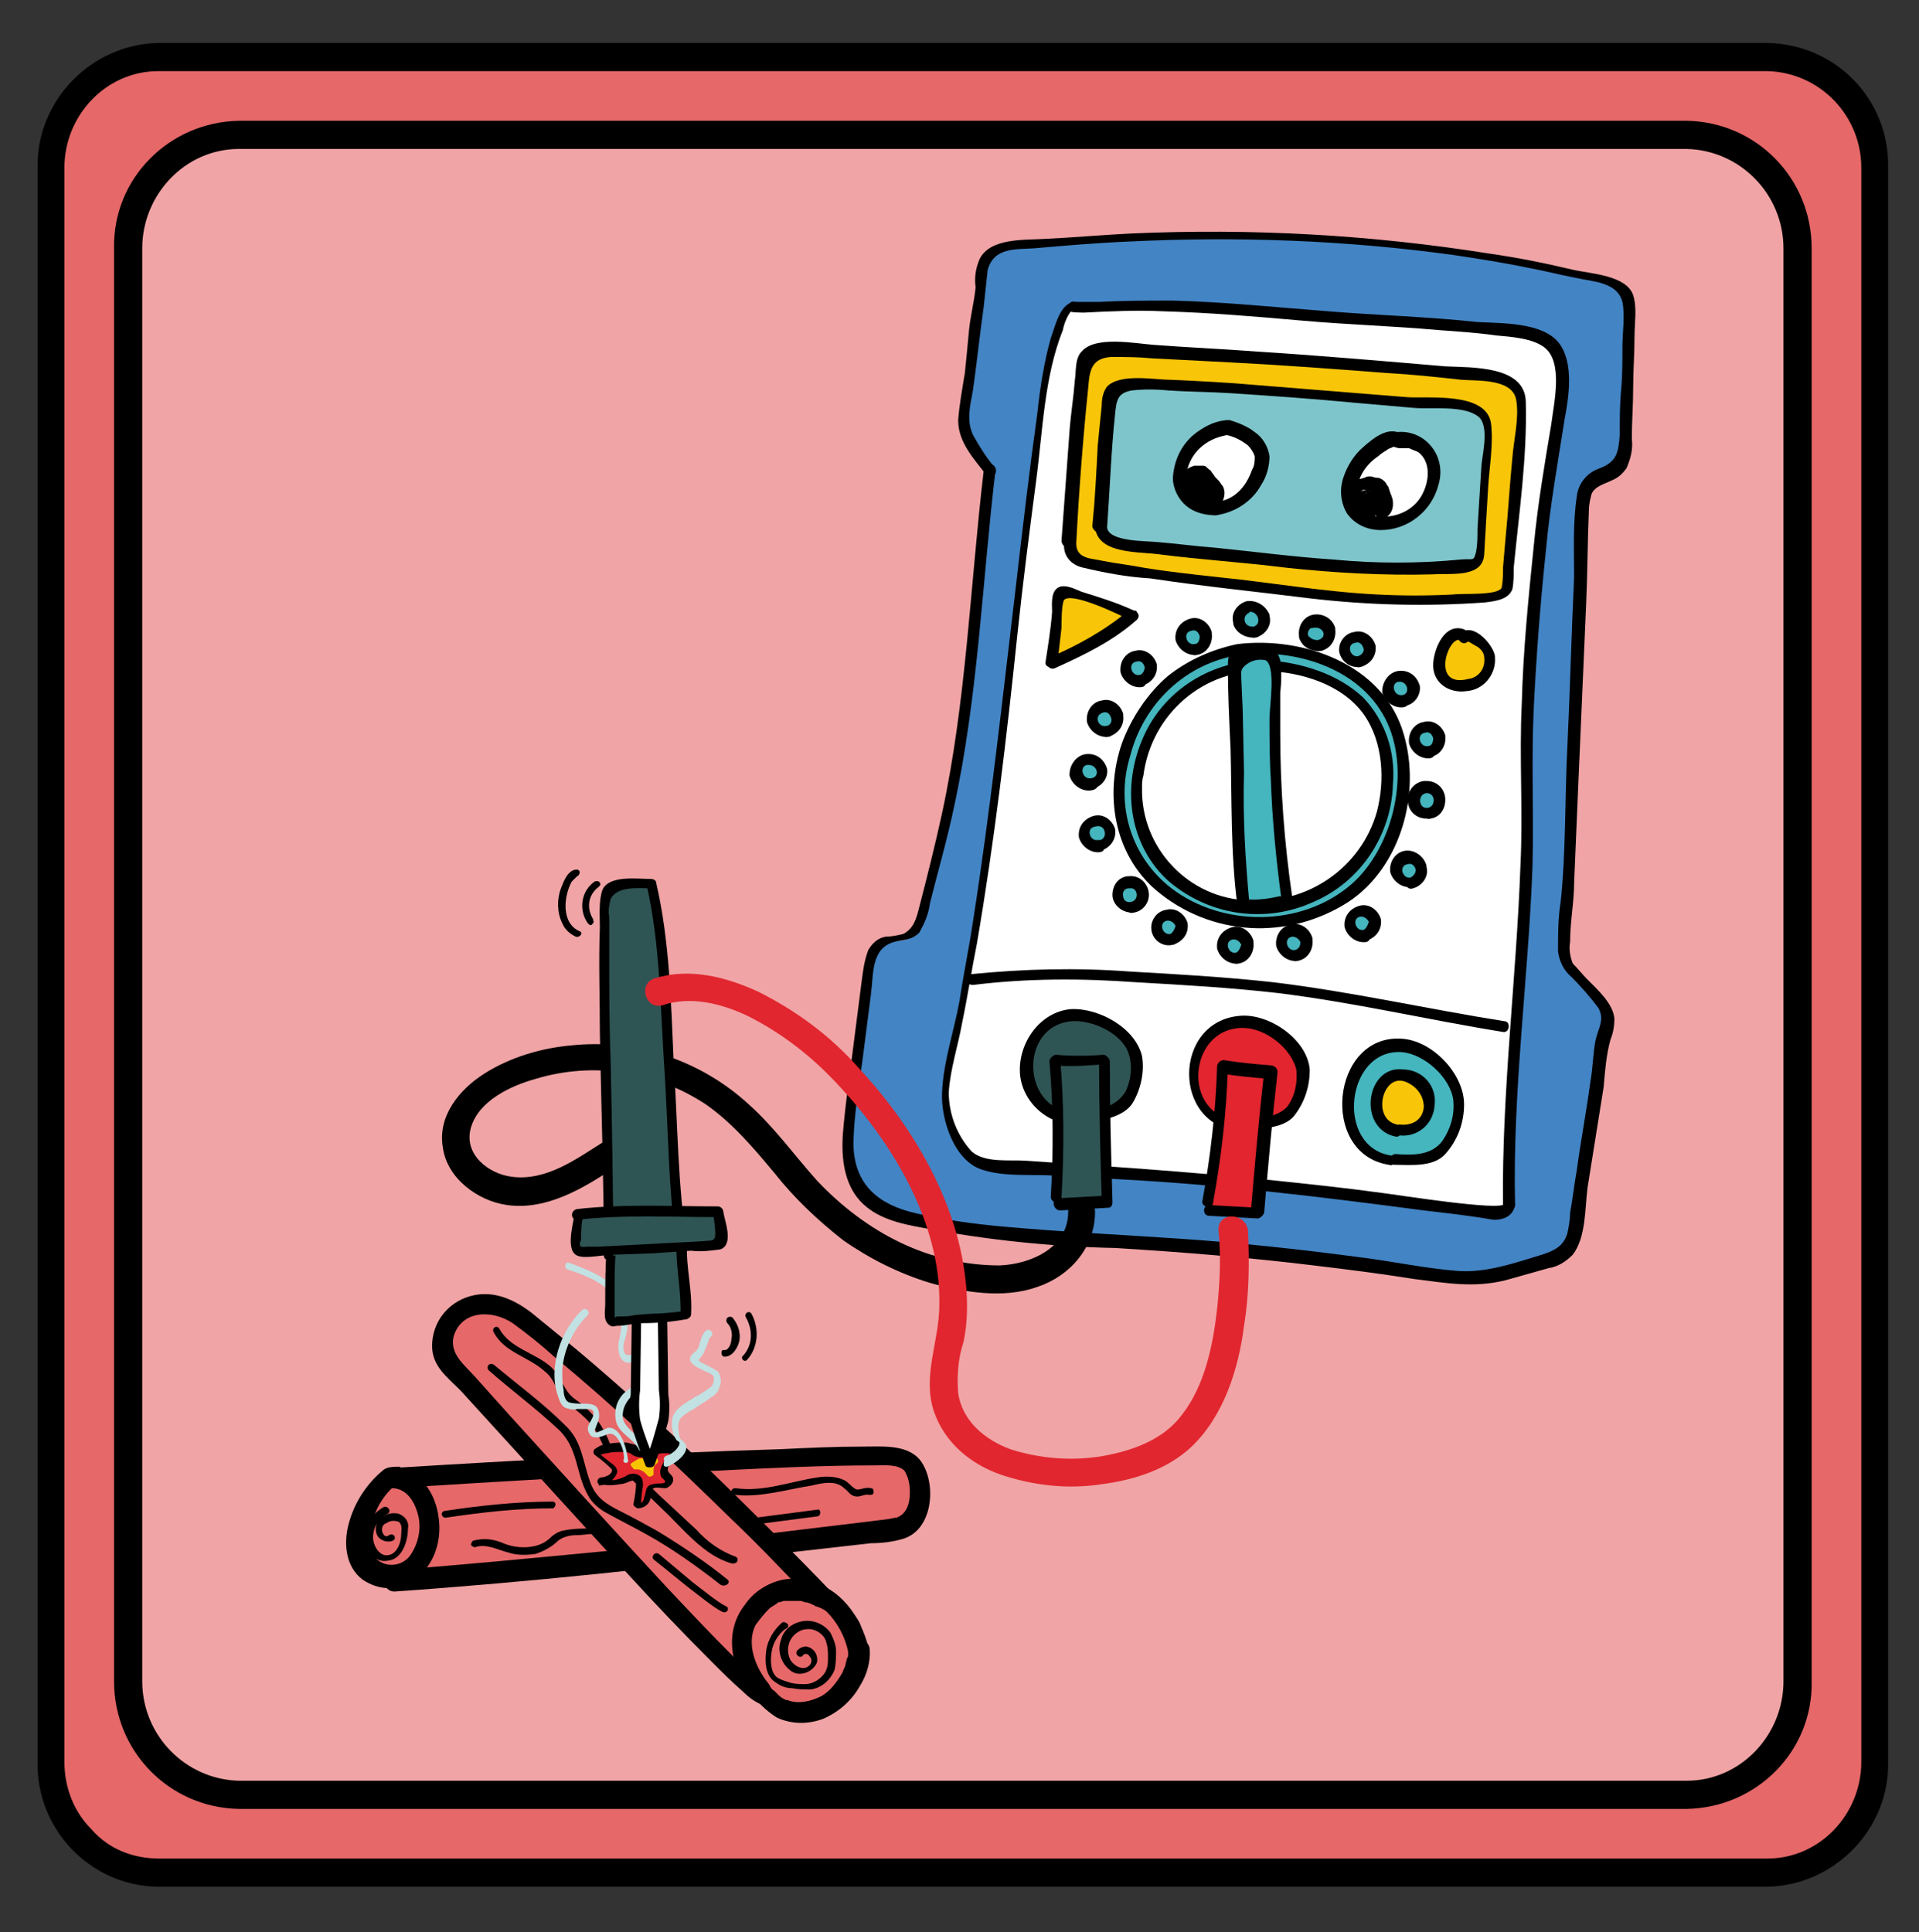 <?xml version="1.0" encoding="utf-8"?>
<!-- Generator: Adobe Illustrator 24.2.0, SVG Export Plug-In . SVG Version: 6.00 Build 0)  -->
<svg version="1.1" id="Layer_1" xmlns="http://www.w3.org/2000/svg" xmlns:xlink="http://www.w3.org/1999/xlink" x="0px" y="0px"
	 viewBox="0 0 143 144" style="enable-background:new 0 0 143 144;" xml:space="preserve">
<rect x="0" y="0" width="143" height="144" fill="#333333" stroke="none"/>
<style type="text/css">
	.st0{fill:#F0A4A5;}
	.st1{fill:#4384C4;}
	.st2{fill:#FFFFFF;}
	.st3{fill:#45B5BE;}
	.st4{fill:#2F5454;}
	.st5{fill:#E2252E;}
	.st6{fill:#F8C508;}
	.st7{fill:#7EC5CB;}
	.st8{fill:#E66869;}
	.st9{fill:#E1262F;}
	.st10{fill:#F7C402;}
	.st11{fill:#C2E1E3;}
</style>
<g id="Capa_14">
	<path class="st0" d="M18.9,6h107.1c6.9,0,12.4,5.6,12.4,12.4v107.1c0,6.9-5.6,12.4-12.4,12.4H18.9c-6.9,0-12.4-5.6-12.4-12.4V18.4
		C6.5,11.6,12.1,6,18.9,6z"/>
</g>
<g id="Capa_16">
	<path class="st1" d="M73.8,35.1c-1,8.1-1.2,12.9-2.1,19.4c-0.7,4.8-1.7,9.5-3.1,14.1c-0.1,0.5-0.3,0.9-0.6,1.2
		c-0.7,0.5-1.8,0.2-2.5,0.7c-0.5,0.4-0.7,1.1-0.7,1.7l-1.4,11c-0.3,2-0.4,4.3,0.9,5.8c1,1.2,2.7,1.7,4.3,2c6.6,1.4,13.5,1.4,20.3,2
		c6.6,0.5,13.1,1.4,19.7,2.3c2.2,0.3,4.3-0.7,6.5-1.2c0.6-0.1,1.1-0.3,1.5-0.7c0.6-0.7,0.9-1.5,0.9-2.4c0.5-4.3,1.5-8.6,1.8-12.9
		c0.1-1.5,1-1.8,0.2-3.1c-0.9-1.1-1.8-2.2-2.8-3.3c-0.5-0.9,0.1-4.6,0.1-5.6c0.3-9.7,0.7-17.2,1-26.9c0.1-1.7-0.2-3.4,1.4-3.9
		c0.7-0.2,0.6-0.1,1.2-0.5c0.5-0.5,0.7-1.1,0.6-1.8c0.1-3.5,0.2-6.9,0.2-10.4c0-0.4,0-0.8-0.3-1.2c-0.3-0.3-0.6-0.4-1-0.5
		c-15.2-3.8-28.9-4.3-44.6-2.7c-0.7,0-1.4,0.2-1.9,0.7c-0.3,0.4-0.4,1-0.4,1.5c-0.1,1.9-0.6,3.4-0.7,5.3c-0.1,1.7-0.5,3.5-0.7,5.2
		C71.6,32.7,73,33.9,73.8,35.1z"/>
	<path d="M73.3,35.1c-1,8.5-1.3,17.2-3.1,25.5c-0.5,2.3-1.1,4.7-1.7,7c-0.2,0.8-0.4,1.6-1.2,2c-0.4,0.1-0.9,0.2-1.3,0.2
		c-0.6,0.1-1,0.5-1.3,1c-0.3,0.8-0.4,1.6-0.5,2.4l-0.5,3.9c-0.3,2.5-0.7,5-0.9,7.5c-0.1,1.7,0.1,3.6,1.3,4.9c1.2,1.3,3,1.7,4.7,2
		c4.7,0.9,9.5,1.4,14.3,1.5c4.9,0.3,9.9,0.7,14.8,1.3c2.5,0.3,4.9,0.6,7.4,1c2.4,0.3,4.5,0.7,6.9,0.1c1.1-0.3,2.1-0.6,3.2-0.9
		c0.7-0.1,1.3-0.5,1.8-1c1-1.3,0.9-3.5,1.1-5c0.4-2.5,0.8-5,1.2-7.5c0.1-1.2,0.2-2.4,0.5-3.5c0.2-0.5,0.3-1,0.3-1.6
		c-0.1-1.1-1.2-2.1-2-2.9c-0.4-0.4-0.7-0.8-1.1-1.2c-0.2-0.5-0.3-1.1-0.2-1.6c0-1.5,0.3-3,0.3-4.4c0.1-2.4,0.2-4.8,0.3-7.1
		c0.2-4.6,0.4-9.2,0.6-13.8c0.1-2.3,0.1-4.6,0.2-6.9c0-0.4,0.1-0.8,0.2-1.2c0.3-0.6,0.9-0.7,1.5-1c0.5-0.2,0.8-0.5,1.1-0.9
		c0.3-0.7,0.5-1.4,0.4-2.2c0-1.3,0.1-2.5,0.1-3.8s0.1-2.5,0.1-3.8c0-1,0.2-2.2-0.1-3.1c-0.5-1.5-3.2-1.6-4.5-1.9
		c-2.1-0.5-4.1-0.9-6.2-1.2c-8.8-1.4-17.7-1.9-26.7-1.5c-2.1,0.1-4.3,0.3-6.4,0.4c-1.5,0.1-4.1-0.1-4.9,1.5
		c-0.3,0.7-0.4,1.4-0.3,2.1c-0.1,1.1-0.4,2.2-0.5,3.3c-0.1,1.1-0.2,2.1-0.3,3.1c-0.2,1.2-0.4,2.3-0.5,3.5c0,1.7,1.2,2.9,2.1,4.1
		c0.3,0.4,1-0.1,0.6-0.6c-0.6-0.7-1.1-1.5-1.6-2.4c-0.5-1.1-0.2-2.2,0-3.3c0.3-2.1,0.5-4.1,0.8-6.2c0.1-0.9,0.2-1.9,0.3-2.8
		c0.5-1.7,2.1-1.5,3.5-1.6c2.3-0.2,4.6-0.4,7-0.5c8.1-0.4,16.2-0.1,24.2,1c2,0.3,3.9,0.6,5.8,1c1.1,0.2,2.2,0.5,3.3,0.7
		c1.3,0.3,3.1,0.3,3.5,1.8c0.2,1,0,2.3,0,3.3c0,1,0,2.2-0.1,3.3s-0.1,2.2-0.1,3.3c-0.1,1.3-0.2,2-1.5,2.5c-0.9,0.3-1.6,1.1-1.7,2.1
		c-0.3,1.9-0.2,4.1-0.2,6c-0.2,4.2-0.3,8.4-0.5,12.6c-0.2,3.9-0.1,7.8-0.5,11.6c-0.2,1.2-0.2,2.5-0.2,3.7c0.1,0.7,0.4,1.4,1,1.9
		c0.7,0.7,1.4,1.5,2,2.3c0.5,0.9,0,1.5-0.2,2.4c-0.2,1-0.2,2.1-0.4,3.2c-0.3,2.2-0.7,4.3-1,6.5c-0.2,1.1-0.3,2.1-0.5,3.2
		c0,0.5-0.1,1-0.2,1.5c-0.3,1-1,1.3-1.9,1.6c-2,0.6-4.2,1.4-6.4,1.2c-2.4-0.2-4.7-0.7-7.1-1c-4.5-0.6-9.1-1.1-13.6-1.4
		c-4.4-0.3-8.7-0.5-13.1-0.9c-2.2-0.2-4.4-0.5-6.5-1c-2.6-0.6-4.5-2-4.6-5c0-2.4,0.5-4.9,0.8-7.4l0.5-3.9c0.2-1.5,0-3.4,1.7-3.9
		c0.7-0.2,1.3-0.1,1.9-0.7c0.4-0.7,0.7-1.4,0.8-2.2c0.6-2.4,1.3-4.8,1.8-7.2c1.8-8.3,2.1-16.9,3.1-25.2c-0.1-0.2-0.3-0.4-0.5-0.3
		C73.5,34.8,73.4,34.9,73.3,35.1z"/>
	<path class="st2" d="M112.5,89.8c-0.3-10.8,1.6-20.9,1.3-31.7c-0.2-5.8,0.5-13.1,1.1-18.9c0.6-5.4,1.4-8,1.4-10.4
		c0-3.3-0.5-3.7-4.4-4.2c-2.1-0.3-5.4-0.6-7.5-0.6c-8.6-0.3-15.7-1.7-24.3-1c-0.5-0.7-1.7,1.9-2.2,5.1c-2.7,17.7-3.6,34.9-7.5,52.4
		c-0.2,0.7-0.2,1.5,0,2.2l0.1,0.5c0.3,1.3,1.5,3.5,2.8,3.6l9.7,0.6c9.9,0.6,15.7,1.5,27.4,2.9C110.4,90.3,112.5,90.9,112.5,89.8z"/>
	<path d="M112.9,89.8c-0.2-8.5,1-16.9,1.3-25.3c0.1-4-0.1-7.9,0.1-11.9s0.5-7.8,0.9-11.6c0.3-3.3,0.9-6.6,1.4-9.8
		c0.3-1.6,0.7-4.1-0.4-5.6c-1.2-1.6-4.3-1.5-6.1-1.6c-3.7-0.4-7.4-0.5-11.1-0.8c-3.9-0.3-7.8-0.7-11.6-0.8c-1.8,0-3.7,0-5.5,0.1
		c-0.5,0-1.1,0-1.6,0c-0.3,0-0.4-0.1-0.6,0.1c-0.8,0.4-1.1,1.8-1.4,2.6c-0.5,1.8-0.8,3.7-1,5.6c-0.6,4.3-1.1,8.6-1.6,12.9
		c-1,8.4-1.9,16.7-3.2,25c-0.3,2-0.7,3.9-1,5.9c-0.4,2.2-1.2,4.5-1.3,6.8c-0.1,2,0.9,5.2,3.1,5.8c1.6,0.5,3.6,0.3,5.2,0.4l5.3,0.3
		c3.6,0.2,7.2,0.5,10.8,0.9c3.8,0.4,7.7,0.9,11.5,1.4c1.7,0.2,3.5,0.4,5.2,0.7C111.8,90.9,112.7,90.8,112.9,89.8
		c0.1-0.6-0.8-0.6-0.8-0.1c-0.1,0.6-8.2-0.7-9.1-0.8c-2.9-0.4-5.8-0.7-8.7-1c-5.9-0.6-11.9-1-17.8-1.4c-1.2-0.1-3.1,0.2-4.1-0.7
		c-1.1-1.2-1.7-2.8-1.7-4.4c0.1-1.7,0.7-3.5,1-5.2c0.4-1.9,0.7-3.9,1.1-5.9c1.3-7.6,2.2-15.2,3-22.9c0.4-3.8,0.9-7.7,1.4-11.5
		c0.5-3.7,0.6-7.8,2-11.3c0.1-0.5,0.3-1,0.6-1.4c-0.2,0.1,1.4,0.1,0.9,0.1c2-0.1,4-0.2,6-0.1c3.5,0.1,7,0.4,10.4,0.7
		s6.8,0.4,10.1,0.7c1.4,0.1,2.9,0.2,4.3,0.4c1.1,0.1,2.7,0.2,3.6,0.9c1.4,1.1,0.7,4.1,0.5,5.7c-0.5,3-1,5.9-1.3,9
		c-0.4,3.9-0.8,7.9-0.9,11.8c-0.2,4,0.1,8.1-0.1,12.1c-0.3,8.4-1.4,16.9-1.3,25.3C112,90.3,112.9,90.4,112.9,89.8z"/>
	<path class="st3" d="M92.3,48.4L92.3,48.4h-0.2c-8.6,1.4-12.2,13.5-4.6,18.5c3.8,2.5,8.6,2.5,12.4,0.1c3.8-2.4,5.2-7.3,4.4-11.6
		C103.4,50.2,97.3,47.7,92.3,48.4z M94.4,49.5c2,0,3.9,0.6,5.6,1.7c2.5,1.5,3.4,4.1,3.3,6.9c-0.1,5.4-3.9,9.2-9.4,9.5
		c-4.5,0.3-8.9-2.9-9.3-7.5c-0.5-5,2.9-9.5,7.8-10.4c0.1,0,0.3,0,0.4,0C93.3,49.5,93.9,49.5,94.4,49.5z"/>
	<path d="M92.2,48c-1.9,0.4-3.7,1.2-5.2,2.4c-1.5,1.3-2.7,3.1-3.4,5c-1.3,3.8-0.6,8.2,2.5,10.9c4.1,3.5,9.9,3.8,14.4,0.9
		c3.9-2.6,5.4-8.1,4.1-12.5C103.1,49.5,97.1,47.4,92.2,48c-0.6,0.1-0.4,0.9,0.1,0.8c4.1-0.5,8.9,0.9,10.9,4.7s0.7,9.6-2.5,12.4
		c-3.7,3.2-9.6,3.2-13.4,0.3c-3-2.3-4.2-6.2-3.1-9.8c1-4,4.2-7,8.2-7.6C92.9,48.7,92.7,47.9,92.2,48z"/>
	<path d="M94.4,50c2.6,0.1,5.6,1,7.2,3.2c1.5,2.1,1.6,5,1,7.3c-1.2,4.2-5.2,6.9-9.5,6.6c-4.5-0.1-8.1-3.9-8-8.4c0-0.3,0-0.6,0.1-0.9
		C85.8,53.2,89.7,49.8,94.4,50c0.5,0,0.6-0.8,0.1-0.8c-3.8-0.1-7.4,1.9-9.1,5.3c-1.8,3.6-1.5,8.1,1.5,11c3,2.7,7.3,3.4,11,1.7
		c3.5-1.5,5.8-5,5.9-8.8c0.2-2.4-0.6-4.7-2.2-6.4c-1.9-1.8-4.6-2.6-7.1-2.8C93.9,49.1,93.8,49.9,94.4,50z"/>
	<path class="st3" d="M93.5,47.1c-0.3,0.1-0.6,0-0.8-0.2l-0.1-0.1c-0.2-0.1-0.3-0.4-0.3-0.6c0-0.3,0.1-0.5,0.2-0.7
		c0.1-0.1,0.3-0.2,0.5-0.3c0.3,0,0.6,0,0.8,0.2l0.1,0.1c0.2,0.1,0.3,0.4,0.3,0.6c0,0.3-0.1,0.5-0.2,0.7C93.8,47,93.7,47.1,93.5,47.1
		L93.5,47.1z"/>
	<path d="M93.4,46.7c-0.3,0-0.5-0.1-0.6-0.3c-0.1-0.2-0.1-0.5,0.2-0.7c0,0,0.1,0,0.1-0.1C93.7,45.5,94.1,46.5,93.4,46.7
		c-0.5,0.1-0.4,1,0.2,0.8c0.7-0.2,1.2-0.9,1-1.6c0,0,0-0.1,0-0.1c-0.3-0.7-1-1.1-1.7-1c-0.7,0.2-1.2,0.9-1,1.6c0,0,0,0,0,0.1
		c0.2,0.7,1,1.1,1.7,1C94.1,47.5,93.9,46.6,93.4,46.7z"/>
	<path class="st3" d="M98.3,48.1c-0.1,0-0.3,0-0.4,0h-0.1C97.3,48,97,47.5,97.1,47c0.1-0.5,0.6-0.8,1.1-0.7l0,0h0.1
		c0.5,0.1,0.8,0.6,0.7,1.1C99,47.8,98.7,48,98.3,48.1z"/>
	<path d="M98.2,47.7c-0.3,0-0.5-0.1-0.7-0.3c-0.1-0.2,0-0.5,0.2-0.6c0,0,0,0,0,0c0,0,0.1,0,0.1,0C98.6,46.6,99,47.5,98.2,47.7
		c-0.5,0.1-0.4,1,0.2,0.8c0.7-0.1,1.2-0.8,1.1-1.6c0,0,0,0,0,0c0,0,0-0.1,0-0.1c-0.2-0.7-0.9-1.1-1.6-1c-0.7,0.1-1.2,0.8-1.1,1.6
		c0,0,0,0,0,0v0.1c0.2,0.7,0.9,1.1,1.7,1C98.9,48.4,98.8,47.6,98.2,47.7z"/>
	<path class="st3" d="M104.6,52.3c-0.1,0-0.3,0-0.4,0h-0.1c-0.5-0.1-0.8-0.6-0.7-1.1c0.1-0.5,0.6-0.8,1.1-0.7h0.1
		c0.5,0.1,0.8,0.6,0.7,1.1C105.2,51.9,104.9,52.2,104.6,52.3L104.6,52.3z"/>
	<path d="M104.5,51.8c-0.7,0.1-0.9-1-0.2-1C104.9,50.8,105.1,51.7,104.5,51.8c-0.2,0-0.4,0.3-0.3,0.5c0,0,0,0,0,0
		c0,0.2,0.2,0.4,0.5,0.3c0,0,0,0,0,0c0.7-0.1,1.2-0.8,1.1-1.5l0,0c-0.2-0.7-0.8-1.2-1.6-1.1c-0.7,0.1-1.2,0.8-1.2,1.5
		c0,0,0,0.1,0,0.1c0.2,0.7,0.9,1.2,1.6,1.1C105.2,52.6,105,51.8,104.5,51.8z"/>
	<path class="st3" d="M106.5,60.6c-0.1,0-0.3,0-0.4,0c-0.2,0-0.4-0.2-0.6-0.4c-0.1-0.2-0.2-0.5-0.1-0.7v-0.1
		c0.1-0.4,0.4-0.6,0.7-0.7c0.1,0,0.3,0,0.4,0c0.2,0,0.4,0.2,0.6,0.4c0.1,0.2,0.2,0.5,0.1,0.7l0,0.1
		C107.1,60.3,106.8,60.5,106.5,60.6L106.5,60.6z"/>
	<path d="M106.4,60.2c-0.7,0.1-0.8-1-0.1-1.1C107,59.1,107,60.1,106.4,60.2c-0.2,0-0.4,0.3-0.3,0.5c0,0.2,0.3,0.4,0.5,0.3l0,0
		c0.7-0.1,1.1-0.7,1.1-1.4c0-0.8-0.6-1.4-1.4-1.4h-0.2c-0.7,0.1-1.2,0.7-1.2,1.4c0,0.8,0.6,1.4,1.4,1.4c0.1,0,0.2,0,0.2,0
		C107.1,61,107,60.1,106.4,60.2z"/>
	<path class="st3" d="M87.3,70c-0.1,0-0.3,0-0.4,0h-0.1c-0.5-0.1-0.8-0.6-0.7-1.1s0.6-0.8,1.1-0.7h0.1c0.5,0.1,0.8,0.6,0.7,1.1
		C87.9,69.7,87.6,70,87.3,70z"/>
	<path d="M87.2,69.6c-0.6,0.1-0.9-0.9-0.2-1c0.3,0,0.5,0.2,0.6,0.4C87.5,69.3,87.4,69.5,87.2,69.6c-0.5,0.1-0.4,1,0.2,0.8
		c0.7-0.2,1.2-0.8,1.1-1.6c0,0,0,0,0,0c-0.2-0.7-0.9-1.2-1.6-1c-0.7,0.1-1.2,0.8-1.1,1.5c0,0,0,0,0,0l0,0c0.1,0.8,0.9,1.3,1.6,1.1
		C87.9,70.4,87.7,69.5,87.2,69.6z"/>
	<path class="st3" d="M84.3,67.7c-0.1,0-0.3,0-0.4,0c-0.2-0.1-0.4-0.2-0.6-0.4c-0.1-0.2-0.2-0.5-0.1-0.7v-0.1
		c0.1-0.4,0.4-0.6,0.7-0.7c0.1,0,0.3,0,0.4,0c0.2,0,0.4,0.2,0.6,0.4c0.1,0.2,0.2,0.5,0.1,0.7v0.1C85,67.3,84.7,67.6,84.3,67.7
		L84.3,67.7z"/>
	<path d="M84.3,67.2c-0.3,0.1-0.6-0.1-0.6-0.4c-0.1-0.3,0.1-0.6,0.4-0.6c0,0,0.1,0,0.1,0C84.8,66.1,84.9,67.1,84.3,67.2
		c-0.6,0.2-0.4,1,0.2,0.8c0.7-0.1,1.2-0.8,1.1-1.5c-0.1-0.7-0.7-1.3-1.5-1.2h-0.1c-0.7,0.1-1.1,0.7-1.1,1.4c0,0.7,0.7,1.3,1.4,1.3
		c0.1,0,0.1,0,0.2,0C85,68,84.8,67.2,84.3,67.2z"/>
	<path class="st3" d="M82.5,54.6c-0.1,0-0.3,0-0.4,0h-0.1c-0.5-0.1-0.8-0.6-0.7-1.1c0.1-0.5,0.6-0.8,1.1-0.7l0,0h0.1
		c0.5,0.1,0.8,0.6,0.7,1.1C83.2,54.3,82.9,54.5,82.5,54.6L82.5,54.6z"/>
	<path d="M82.4,54.1c-0.6,0.1-0.9-0.8-0.2-1c0.3-0.1,0.5,0.1,0.6,0.4C82.9,53.8,82.7,54.1,82.4,54.1c-0.5,0.1-0.4,1,0.2,0.8
		c0.7-0.2,1.2-0.8,1.1-1.6c0,0,0,0,0-0.1c-0.2-0.7-0.9-1.2-1.6-1c-0.7,0.1-1.2,0.8-1.1,1.6l0,0c0.2,0.7,0.9,1.2,1.6,1.1
		C83.1,54.9,83,54.1,82.4,54.1z"/>
	<path class="st3" d="M84.9,50.8c-0.1,0-0.3,0-0.4,0h-0.1c-0.5-0.1-0.8-0.6-0.7-1.1c0.1-0.5,0.6-0.8,1.1-0.7H85
		c0.5,0.1,0.8,0.6,0.7,1.1C85.6,50.4,85.3,50.7,84.9,50.8L84.9,50.8z"/>
	<path d="M84.9,50.3c-0.6,0.1-0.9-0.9-0.2-1c0.3-0.1,0.5,0.1,0.6,0.4C85.3,50,85.1,50.3,84.9,50.3c-0.5,0.1-0.4,1,0.2,0.8
		c0.7-0.2,1.2-0.8,1.1-1.6c0,0,0,0,0,0c-0.2-0.7-0.9-1.2-1.6-1c-0.7,0.1-1.2,0.8-1.1,1.6l0,0c0.2,0.7,0.9,1.2,1.6,1.1c0,0,0,0,0,0
		C85.6,51.1,85.4,50.3,84.9,50.3z"/>
	<path class="st3" d="M92.2,71.4c-0.1,0-0.3,0-0.4,0h-0.1c-0.5-0.1-0.8-0.6-0.7-1.1c0.1-0.5,0.6-0.8,1.1-0.7h0.1
		c0.5,0.1,0.8,0.6,0.7,1.1C92.8,71.1,92.5,71.4,92.2,71.4L92.2,71.4z"/>
	<path d="M92.1,71c-0.6,0.1-0.9-0.9-0.2-1c0.3,0,0.5,0.2,0.6,0.4C92.4,70.7,92.3,70.9,92.1,71c-0.5,0.1-0.4,1,0.2,0.8
		c0.7-0.1,1.2-0.8,1.1-1.6c0,0,0,0,0,0c0,0,0,0,0-0.1c-0.2-0.7-0.9-1.2-1.6-1c-0.7,0.2-1.2,0.8-1.1,1.6l0,0c0.2,0.7,0.9,1.2,1.6,1.1
		C92.8,71.8,92.6,71,92.1,71z"/>
	<path class="st3" d="M96.6,71.2c-0.1,0-0.3,0-0.4,0h-0.1c-0.5-0.1-0.8-0.6-0.7-1.1c0.1-0.5,0.6-0.8,1.1-0.7h0.1
		c0.5,0.1,0.8,0.6,0.7,1.1C97.2,70.9,97,71.2,96.6,71.2z"/>
	<path d="M96.5,70.8c-0.6,0.1-0.9-0.9-0.2-1c0.3,0,0.5,0.2,0.6,0.4C96.9,70.5,96.8,70.7,96.5,70.8c-0.5,0.1-0.4,1,0.2,0.8
		c0.7-0.1,1.2-0.8,1.1-1.6c0,0,0,0,0,0c0,0,0,0,0-0.1c-0.2-0.7-0.9-1.2-1.6-1c-0.7,0.1-1.2,0.8-1.1,1.6l0,0c0.2,0.7,0.9,1.2,1.6,1.1
		C97.2,71.6,97.1,70.8,96.5,70.8z"/>
	<path class="st3" d="M101.6,69.7c-0.1,0-0.3,0-0.4,0h-0.1c-0.5-0.1-0.8-0.6-0.7-1.1c0.1-0.5,0.6-0.8,1.1-0.7h0.1
		c0.5,0.1,0.8,0.6,0.7,1.1C102.3,69.4,102,69.7,101.6,69.7z"/>
	<path d="M101.6,69.3c-0.6,0.1-0.9-0.9-0.2-1c0.3,0,0.5,0.2,0.6,0.4C101.9,69,101.8,69.2,101.6,69.3c-0.5,0.1-0.4,1,0.2,0.8
		c0.7-0.2,1.2-0.8,1.1-1.6c0,0,0,0,0,0c-0.2-0.7-0.9-1.2-1.6-1c-0.7,0.2-1.2,0.8-1.1,1.6l0,0c0.2,0.7,0.9,1.2,1.6,1.1
		C102.3,70.1,102.1,69.3,101.6,69.3z"/>
	<path class="st3" d="M105.1,65.8c-0.1,0-0.3,0-0.4,0h-0.1c-0.5-0.1-0.8-0.6-0.7-1.1c0.1-0.5,0.6-0.8,1.1-0.7c0,0,0,0,0,0h0.1
		c0.5,0.1,0.8,0.6,0.7,1.1C105.8,65.5,105.5,65.8,105.1,65.8L105.1,65.8z"/>
	<path d="M105.1,65.4c-0.6,0.1-0.9-0.9-0.2-1c0.3-0.1,0.5,0.1,0.6,0.4C105.5,65.1,105.3,65.3,105.1,65.4L105.1,65.4
		c-0.5,0.1-0.4,1,0.2,0.8c0.7-0.2,1.2-0.9,1-1.6c0,0,0,0,0-0.1c-0.2-0.7-0.9-1.2-1.6-1.1c-0.7,0.1-1.2,0.8-1.1,1.6c0,0,0,0,0,0l0,0
		c0.2,0.7,0.9,1.2,1.6,1.1c0,0,0,0,0,0C105.8,66.2,105.6,65.3,105.1,65.4z"/>
	<path class="st3" d="M106.5,56.1c-0.1,0-0.3,0-0.4,0H106c-0.5-0.1-0.8-0.6-0.7-1.1c0.1-0.5,0.6-0.8,1.1-0.7c0,0,0,0,0.1,0h0.1
		c0.5,0.1,0.8,0.6,0.7,1.1C107.1,55.8,106.8,56,106.5,56.1L106.5,56.1z"/>
	<path d="M106.4,55.6c-0.6,0.1-0.9-0.9-0.2-1c0.3-0.1,0.5,0.1,0.6,0.4C106.8,55.3,106.7,55.6,106.4,55.6c-0.5,0.1-0.4,1,0.2,0.8
		c0.7-0.1,1.2-0.8,1.1-1.6c0,0,0,0,0,0c-0.2-0.7-0.9-1.2-1.6-1c-0.7,0.1-1.2,0.8-1.1,1.6c0,0,0,0,0,0l0,0c0.2,0.7,0.9,1.2,1.6,1.1
		C107.1,56.4,107,55.6,106.4,55.6z"/>
	<path class="st3" d="M101.3,49.3c-0.1,0-0.3,0-0.4,0h-0.1c-0.5-0.1-0.8-0.6-0.7-1.1c0.1-0.4,0.4-0.6,0.7-0.7c0.1,0,0.3,0,0.4,0h0.1
		c0.5,0.1,0.8,0.6,0.7,1.1C102,49,101.7,49.2,101.3,49.3L101.3,49.3z"/>
	<path d="M101.2,48.9c-0.6,0.1-0.9-0.9-0.2-1c0.3-0.1,0.5,0.1,0.6,0.4C101.7,48.5,101.5,48.8,101.2,48.9L101.2,48.9
		c-0.5,0.1-0.4,1,0.2,0.8c0.7-0.2,1.2-0.8,1.1-1.6c0,0,0,0,0,0c-0.2-0.7-0.9-1.2-1.6-1c-0.7,0.1-1.2,0.8-1.1,1.5c0,0,0,0,0,0l0,0
		c0.2,0.8,0.9,1.2,1.6,1.1C102,49.6,101.8,48.8,101.2,48.9z"/>
	<path class="st3" d="M81.4,58.5c-0.1,0-0.3,0-0.4,0H81c-0.5-0.1-0.8-0.6-0.7-1.1c0.1-0.4,0.4-0.6,0.7-0.7c0.1,0,0.3,0,0.4,0h0.1
		c0.5,0.1,0.8,0.6,0.7,1.1C82.1,58.1,81.8,58.4,81.4,58.5L81.4,58.5z"/>
	<path d="M81.3,58c-0.7,0.1-0.9-1-0.2-1C81.8,57,82,57.9,81.3,58c-0.2,0.1-0.4,0.3-0.3,0.5c0.1,0.2,0.2,0.3,0.4,0.3
		c0.7-0.2,1.2-0.8,1.1-1.5l0,0c-0.2-0.7-0.8-1.2-1.6-1.1c-0.7,0.1-1.2,0.8-1.2,1.5c0,0,0,0.1,0,0.1c0.2,0.7,0.9,1.2,1.6,1.1
		C82.1,58.8,81.9,58,81.3,58z"/>
	<path class="st3" d="M81.9,63c-0.1,0-0.3,0-0.4,0h-0.1c-0.5-0.1-0.8-0.6-0.7-1.1c0.1-0.5,0.6-0.8,1.1-0.7H82
		c0.5,0.1,0.8,0.6,0.7,1.1C82.6,62.7,82.3,63,81.9,63L81.9,63z"/>
	<path d="M81.8,62.6c-0.6,0.1-0.9-0.9-0.2-1c0.3-0.1,0.6,0,0.7,0.3c0.1,0.3,0,0.6-0.3,0.7C81.9,62.6,81.9,62.6,81.8,62.6
		c-0.5,0.1-0.4,1,0.2,0.8c0.7-0.2,1.2-0.8,1.1-1.6c0,0,0,0,0,0c-0.2-0.7-0.9-1.2-1.6-1c-0.7,0.2-1.2,0.8-1.1,1.6l0,0
		c0.2,0.7,0.9,1.2,1.6,1.1C82.5,63.4,82.4,62.6,81.8,62.6z"/>
	<path class="st3" d="M89.1,48.5c-0.1,0-0.3,0-0.4,0h-0.1c-0.5-0.1-0.8-0.6-0.7-1.1c0.1-0.4,0.4-0.6,0.7-0.7c0.1,0,0.3,0,0.4,0h0.1
		c0.5,0.1,0.8,0.6,0.7,1.1C89.8,48.1,89.5,48.4,89.1,48.5L89.1,48.5z"/>
	<path d="M89,48c-0.6,0.1-0.9-0.9-0.2-1c0.3-0.1,0.5,0.1,0.6,0.4C89.4,47.7,89.3,48,89,48L89,48c-0.5,0.1-0.4,1,0.2,0.8
		c0.7-0.1,1.2-0.8,1.1-1.6c0,0,0,0,0-0.1c-0.2-0.7-0.9-1.2-1.6-1c-0.7,0.2-1.2,0.8-1.1,1.6l0,0c0.2,0.7,0.9,1.2,1.6,1.1
		C89.7,48.8,89.6,48,89,48z"/>
	<path class="st4" d="M80.3,83.3c-1.7,0.1-3.3-1-3.8-2.7c-0.4-1.7,0.3-3.4,1.7-4.4c0.4-0.3,0.8-0.5,1.2-0.6c0.9-0.1,1.7,0,2.5,0.4
		c1.2,0.5,2.4,1.4,2.7,2.7c0.1,0.8,0,1.6-0.3,2.4c-0.1,0.5-0.4,0.9-0.7,1.2c-0.3,0.2-0.6,0.4-0.9,0.5c-0.7,0.2-1.4,0.4-2.1,0.5"/>
	<path d="M80.4,82.9c-4.3,0.2-4.6-6.5-0.5-6.8c1.5-0.1,3.7,0.9,4.2,2.4c0.3,0.9,0.2,1.9-0.2,2.8c-0.7,1.2-2,1.4-3.2,1.6
		c-0.2,0.1-0.4,0.3-0.3,0.5c0.1,0.2,0.2,0.3,0.4,0.3c1.2-0.2,2.9-0.4,3.6-1.5c0.6-1,0.9-2.3,0.7-3.5c-0.5-2.1-3.2-3.6-5.3-3.5
		c-2.3,0.2-3.9,2.5-3.8,4.7c0.1,2.2,2.1,4,4.3,3.9C80.8,83.7,80.9,82.8,80.4,82.9L80.4,82.9z"/>
	<path class="st5" d="M92.3,83.9c-1.7-0.1-3.2-1.4-3.5-3.1c-0.2-1.7,0.6-3.4,2.1-4.2c0.4-0.2,0.8-0.4,1.3-0.4c0.9,0,1.7,0.2,2.5,0.6
		c1.2,0.6,2.2,1.6,2.4,3c0,0.8-0.1,1.6-0.5,2.3c-0.2,0.4-0.4,0.8-0.8,1.1c-0.3,0.2-0.6,0.3-0.9,0.3c-0.7,0.2-1.4,0.3-2.2,0.3"/>
	<path d="M92.3,83.5c-4.3-0.3-3.8-6.9,0.3-6.9c1.7,0,3.6,1.5,4,3.1c0.1,1-0.1,2-0.7,2.8c-0.8,0.8-2.2,0.9-3.3,0.9
		c-0.5,0-0.4,0.9,0.2,0.8c1.2-0.1,2.8-0.1,3.6-1c0.8-1,1.2-2.2,1.2-3.5c-0.2-2.3-3.1-4.2-5.2-4c-5,0.4-5.1,8.2,0,8.6
		c0.2,0,0.4-0.2,0.4-0.4C92.7,83.7,92.5,83.5,92.3,83.5L92.3,83.5z"/>
	<path class="st3" d="M103.5,86.5c-1.7-0.2-3.1-1.9-3.2-3.8c-0.1-1.9,0.9-3.6,2.5-4.5c0.4-0.2,0.8-0.3,1.3-0.4c0.9,0,1.7,0.4,2.4,1
		c1.2,0.8,2,2.1,2.1,3.5c0,0.9-0.3,1.8-0.7,2.6c-0.2,0.5-0.5,0.9-0.9,1.2c-0.3,0.2-0.6,0.3-1,0.3c-0.7,0.1-1.4,0.1-2.2,0.1"/>
	<path d="M103.6,86.1c-4.1-0.7-3.3-7.9,0.8-7.7c1.7,0.1,3.7,1.9,3.9,3.6c0.1,1.1-0.2,2.1-0.8,3c-0.8,1.1-2.2,1.1-3.5,1
		c-0.5,0-0.6,0.8-0.1,0.8c1.2,0,2.9,0.2,3.8-0.8c0.9-1,1.4-2.3,1.4-3.7c0-2.3-2.4-4.8-4.7-4.9c-5.2-0.3-6.1,8.6-0.9,9.4
		C104,87,104.1,86.1,103.6,86.1L103.6,86.1z"/>
	<path class="st6" d="M104,84.3c-0.9-0.2-1.5-0.9-1.5-1.8c0-0.9,0.4-1.7,1.2-2.2c0.2-0.1,0.4-0.2,0.6-0.2c0.4,0,0.8,0.2,1.2,0.5
		c0.6,0.4,0.9,1,1,1.7c0,0.4-0.1,0.8-0.3,1.2c-0.1,0.2-0.2,0.4-0.4,0.6c-0.1,0.1-0.3,0.1-0.5,0.1c-0.3,0-0.7,0.1-1,0"/>
	<path d="M104.1,83.8c-1.9-0.4-1.1-3.8,0.6-3.2c0.8,0.3,1.4,1,1.4,1.9c-0.1,1-0.9,1.4-1.8,1.3c-0.5,0-0.6,0.8-0.1,0.8
		c1.4,0.2,2.6-0.8,2.7-2.2c0.2-1.4-0.8-2.6-2.2-2.7c0,0-0.1,0-0.1,0c-2.8-0.4-3.5,4.4-0.6,5C104.5,84.8,104.6,83.9,104.1,83.8
		L104.1,83.8z"/>
	<path d="M72.5,73.4c4-0.5,8.1-0.5,12.2-0.2c3.5,0.2,7,0.4,10.5,0.8c5.7,0.7,11.2,2,16.8,2.9c0.5,0.1,0.6-0.8,0.1-0.8
		c-5.7-0.9-11.4-2.2-17.2-2.9c-3.6-0.4-7.2-0.6-10.7-0.8c-4-0.3-7.9-0.2-11.9,0.2C71.8,72.6,71.9,73.4,72.5,73.4L72.5,73.4z"/>
	<path class="st3" d="M95.4,67.2c-0.9,0.2-1.8,0.3-2.7,0.2c-0.2-1.4-0.3-2.8-0.3-4.2l-0.4-14c0-0.1,0-0.2,0.1-0.3
		c0.1-0.1,0.2-0.1,0.3-0.1c0.7,0,1.3-0.1,2-0.1c0.2,0,0.3,0,0.5,0.1c0.3,0.2,0.3,0.6,0.3,0.9c-0.2,5.8,0.1,11.5,0.8,17.3"/>
	<path d="M95.3,66.8c-0.9,0.2-1.7,0.3-2.6,0.2l0.4,0.3c-0.3-3.2-0.5-6.5-0.4-9.7l-0.1-4.8l-0.1-2.2c0-0.6-0.1-0.7,0.4-1.1
		c0.4-0.3,0.9-0.4,1.4-0.3c0.8,0.4,0.3,3.5,0.3,4.3c0,1.5,0,3.1,0.1,4.6c0.1,3,0.4,6,0.8,9c0.1,0.5,0.9,0.4,0.8-0.2
		c-0.6-4.1-0.9-8.2-0.9-12.3c0-1,0-2,0-3c0.1-0.8,0.1-1.6,0-2.4c-0.3-1.1-1.1-1-2.1-1c-1.2,0-1.8,0-1.8,1.4c0,2.1,0.1,4.1,0.2,6.2
		c0.1,3.8,0,7.8,0.5,11.6c0,0.2,0.2,0.3,0.4,0.3c1,0,1.9,0,2.8-0.2C95.9,67.5,95.8,66.7,95.3,66.8L95.3,66.8z"/>
	<path class="st6" d="M78.4,49.3c0.3-1.8,0.5-4,0.6-5.1c0-0.1,0.1-0.2,0.2-0.3c0.1,0,0.1,0,0.2,0c1.7,0.5,3.4,1.1,5.1,1.8
		C82.7,47.4,80.5,48.4,78.4,49.3"/>
	<path d="M78.8,49.4c0.1-0.9,0.2-1.7,0.3-2.6c0-0.4,0-1.8,0.2-2.1c0.6-0.6,4.1,1.1,4.9,1.5l-0.1-0.7c-1.8,1.5-3.8,2.6-5.9,3.5
		c-0.5,0.2-0.1,1,0.4,0.8c2.2-1,4.3-2,6.1-3.6c0.2-0.2,0.2-0.4,0-0.6c0-0.1-0.1-0.1-0.2-0.1c-1.3-0.6-2.6-1-3.9-1.4
		c-0.5-0.2-1.4-0.7-1.9-0.2c-0.4,0.4-0.3,1.2-0.3,1.7c-0.1,1.3-0.3,2.5-0.5,3.8C77.9,49.8,78.7,49.9,78.8,49.4L78.8,49.4z"/>
	<path class="st6" d="M108.9,47.3c-0.3-0.1-0.7-0.1-0.9,0.2c-0.2,0.2-0.4,0.5-0.5,0.8c-0.2,0.4-0.3,0.7-0.3,1.1
		c0,0.4,0.1,0.8,0.3,1.1c0.2,0.3,0.6,0.5,0.9,0.5c0.7,0.2,1.5-0.1,2.1-0.6c0.5-0.6,0.6-1.4,0.3-2.1c-0.3-0.4-0.7-0.7-1.1-0.9
		c-0.2-0.1-0.5-0.2-0.6,0"/>
	<path d="M109.1,46.9c-1.4-0.5-2.2,1.3-2.3,2.5c-0.1,1.5,1.2,2.3,2.5,2.1c1.3-0.1,2.2-1.3,2.1-2.5c0,0,0,0,0-0.1
		c-0.1-0.8-1.6-2.6-2.6-1.7c-0.4,0.4,0.2,1,0.6,0.6c0.2,0.1,0.5,0.3,0.7,0.4c0.3,0.2,0.5,0.5,0.5,0.8c0.1,0.8-0.4,1.5-1.2,1.6
		c-2.8,0.7-1.5-3.2-0.6-2.9C109.3,47.9,109.6,47.1,109.1,46.9L109.1,46.9z"/>
	<path class="st6" d="M79.8,40.5c0.3-4.4,0.6-8.8,1.1-13.1c0-0.2,0.1-0.5,0.2-0.7c0.2-0.2,0.5-0.4,0.8-0.4c1-0.1,1.9-0.1,2.9-0.1
		c8.8,0.5,17.6,1.1,26.3,1.9c0.9,0.1,2.1,0.6,2.3,1.5c0.2,0.9-1.1,14.4-1.1,14.4c-0.4,0.3-0.9,0.5-1.4,0.5
		c-4.9,0.4-9.8,0.2-14.6-0.5c-5.4-0.8-9.4-1-15.2-2.1C80.3,41.9,79.7,41.3,79.8,40.5C79.8,40.5,79.8,40.5,79.8,40.5z"/>
	<path d="M80.2,40.5c0.2-3.9,0.5-7.8,0.9-11.7c0.1-1.3,0.3-2.1,1.7-2.2c1,0,2,0,3,0.1c1.9,0.1,3.8,0.2,5.8,0.3
		c3.9,0.2,7.9,0.5,11.8,0.8c1.8,0.1,3.7,0.3,5.5,0.5c1.3,0.1,3.9-0.1,4.1,1.6c0.2,1.3-0.2,2.9-0.3,4.2c-0.2,2-0.3,3.9-0.5,5.9
		l-0.2,2.3c0,0.5,0,1-0.1,1.5c-0.3,0.6-2.9,0.4-3.6,0.5c-1.9,0.1-3.8,0.1-5.7,0c-4-0.2-7.9-0.9-11.9-1.3c-1.8-0.2-3.7-0.4-5.5-0.7
		c-1-0.2-2-0.3-3-0.5C81.4,41.6,80.2,41.7,80.2,40.5c0-0.5-0.9-0.5-0.9,0c-0.1,0.9,0.5,1.6,1.4,1.8c1.7,0.4,3.3,0.7,5,0.8
		c4,0.6,8,1,12,1.5c4.3,0.5,8.6,0.6,12.9,0.3c0.8-0.1,1.8-0.2,2.1-1c0.1-0.5,0.1-1.1,0.1-1.6c0.4-4.1,1-8.2,0.9-12.3
		c0-2.8-4.1-2.6-6-2.7c-4.7-0.4-9.3-0.8-14-1.1c-2.6-0.2-5.1-0.3-7.7-0.5c-1.4-0.1-4.4-0.7-5.4,0.5c-0.5,0.5-0.4,1.4-0.5,2.1
		c-0.1,1.3-0.3,2.5-0.4,3.8c-0.2,2.7-0.4,5.5-0.6,8.2c0,0.2,0.2,0.5,0.4,0.5C80,41,80.2,40.8,80.2,40.5L80.2,40.5z"/>
	<path class="st7" d="M82.1,39.2c0.3-3.5,0.2-6,0.7-9.6c0-0.2,0.1-0.4,0.2-0.6c0.2-0.2,0.5-0.3,0.8-0.3c0.8-0.1,1.7-0.1,2.5-0.1
		c7.7,0.2,14.9,1.1,22.6,1.6c0.8,0,1.8,0.5,2,1.2s-0.6,10.3-0.6,10.3c-0.3,0.3-0.8,0.4-1.2,0.5c-4.4,0.3-8.8,0.2-13.1-0.3
		c-4.7-0.5-7.6-0.6-12.7-1.5C83.2,40.4,82,40.3,82.1,39.2z"/>
	<path d="M82.5,39.3c0.2-2.8,0.3-5.7,0.6-8.5c0.1-1,0.2-1.5,1.2-1.7c0.9-0.1,1.8-0.1,2.8,0c1.5,0.1,3.1,0.1,4.6,0.2
		c3,0.2,6,0.4,9.1,0.7l4.6,0.4c1.3,0.1,3.6-0.2,4.7,0.6c0.9,0.6,0.4,2.7,0.3,3.6c-0.1,1.6-0.2,3.2-0.3,4.8c0,0.6,0,1.1-0.1,1.7
		c-0.2,0.8-0.2,0.5-1.2,0.6c-3.1,0.3-6.3,0.3-9.4,0c-3-0.2-6-0.6-9-0.9c-1.4-0.1-2.8-0.3-4.1-0.4C85.5,40.3,82.6,40.4,82.5,39.3
		c0-0.5-0.9-0.6-0.9-0.1c0.1,2.1,3.2,1.9,4.7,2.1c3.1,0.4,6.3,0.6,9.5,1c3.7,0.4,7.4,0.6,11,0.5c1.3-0.1,3.7,0.3,3.8-1.5
		s0.2-3.4,0.3-5.1c0.1-1.5,0.4-3.2,0.2-4.7c-0.4-2.3-4.6-1.8-6.2-1.9c-3.7-0.3-7.5-0.6-11.2-0.9c-2.2-0.2-4.3-0.3-6.5-0.4
		c-1.2,0-3.7-0.5-4.7,0.5c-0.3,0.4-0.4,0.9-0.4,1.4c-0.1,1-0.2,2-0.3,3c-0.1,2-0.2,4-0.4,6c0,0.2,0.2,0.4,0.4,0.5c0,0,0,0,0,0
		C82.3,39.7,82.5,39.5,82.5,39.3C82.5,39.3,82.5,39.3,82.5,39.3L82.5,39.3z"/>
	<path class="st5" d="M90.1,90.2l3.6,0.2c0.3-3.5,0.6-7,1-10.5c-1.2,0-2.4-0.2-3.6-0.4c-0.1,3.4-0.4,6.8-1.1,10.1"/>
	<path d="M90.1,90.6l3.6,0.2c0.2,0,0.4-0.2,0.5-0.4c0.3-3.5,0.6-7,1-10.5c0-0.2-0.1-0.4-0.4-0.5c-1.2-0.1-2.4-0.2-3.6-0.4
		c-0.2,0-0.4,0.1-0.5,0.4c-0.1,3.4-0.5,6.8-1.1,10.1c-0.1,0.5,0.8,0.6,0.8,0.1c0.6-3.3,1-6.7,1.1-10.1L91,80
		c1.2,0.2,2.4,0.3,3.6,0.4l-0.4-0.5c-0.4,3.5-0.7,7-1,10.5l0.5-0.4l-3.6-0.2C89.6,89.8,89.6,90.6,90.1,90.6L90.1,90.6z"/>
	<path class="st4" d="M78.9,89.8l3.6-0.2c-0.1-3.5-0.2-7-0.2-10.5c-1.2,0.1-2.4,0.1-3.7,0c0.3,3.4,0.3,6.8,0.1,10.2"/>
	<path d="M79,90.2l3.6-0.2c0.2,0,0.3-0.2,0.3-0.4c-0.1-3.5-0.2-7-0.2-10.5c0-0.2-0.2-0.4-0.4-0.5c0,0,0,0,0,0h-0.1
		c-1.2,0.1-2.4,0.1-3.5,0c-0.2,0-0.4,0.2-0.5,0.4c0,0,0,0.1,0,0.1c0.3,3.3,0.3,6.7,0.1,10.1c0,0.2,0.2,0.4,0.4,0.4
		c0.2,0,0.4-0.2,0.4-0.4c0.2-3.4,0.2-6.9-0.1-10.3l-0.4,0.5c1.3,0.1,2.5,0,3.8-0.1L81.9,79c0,3.5,0.1,7,0.2,10.5l0.3-0.4l-3.6,0.2
		C78.3,89.4,78.5,90.2,79,90.2L79,90.2z"/>
	<path class="st2" d="M90.6,37.9c-0.8,0.1-1.5-0.2-2.1-0.8c-0.5-0.6-0.7-1.3-0.6-2c0.1-0.7,0.4-1.4,0.9-1.9c0.7-0.8,1.6-1.3,2.6-1.4
		c0.9,0.1,1.7,0.6,2.2,1.3c0.2,0.2,0.3,0.4,0.3,0.7c0.1,0.5,0,0.9-0.2,1.3c-0.4,1.1-1.2,2-2.2,2.5C91.3,37.8,91,37.9,90.6,37.9z"/>
	<path d="M90.6,37.4c-0.6,0.1-1.3-0.2-1.7-0.6c-0.4-0.5-0.6-1.3-0.4-1.9c0.4-1.4,1.6-2.3,3.1-2.5h-0.3c0.6,0.1,1.2,0.4,1.7,0.8
		c0.2,0.2,0.4,0.5,0.5,0.8c0,0.3,0,0.7-0.2,1C92.9,36.2,92,37.3,90.6,37.4c-0.7,0-0.7,1.1,0,1c1.4-0.2,2.7-1,3.4-2.3
		c0.4-0.6,0.6-1.4,0.6-2.1c-0.1-0.7-0.5-1.4-1.1-1.8c-0.5-0.4-1.2-0.7-1.9-0.9c-0.4,0-0.8,0.1-1.1,0.2c-0.3,0.1-0.7,0.3-1,0.5
		c-1.3,0.8-2,2.1-2.1,3.6c0,0.8,0.4,1.6,1,2.1c0.6,0.5,1.4,0.7,2.2,0.7C91.3,38.4,91.3,37.4,90.6,37.4z"/>
	<path class="st2" d="M102.9,39c0.5,0,0.9,0,1.3-0.2c1.1-0.4,1.9-1.3,2.3-2.4c0.3-0.7,0.3-1.5,0-2.2c-0.4-1-1.4-1.6-2.4-1.4
		c-0.4-0.2-0.8-0.1-1.2,0.2c-1.6,0.9-2.7,2.5-2.5,4.1c0,0.3,0.2,0.7,0.3,1C101.4,38.7,102.1,39,102.9,39z"/>
	<path d="M102.9,39.5c2,0,3.8-1.4,4.3-3.4c0.3-1,0.1-2.1-0.6-2.9c-0.6-0.7-1.5-1.1-2.5-1l0.3,0.1c-1-0.5-2,0.3-2.8,1
		c-0.7,0.6-1.2,1.4-1.5,2.3c-0.3,0.9-0.2,1.9,0.3,2.7C101,39.1,101.9,39.5,102.9,39.5c0.7,0,0.7-1,0-1c-0.5,0-1-0.2-1.4-0.5
		c-0.3-0.4-0.5-0.9-0.4-1.4c0.1-1.1,0.7-2,1.6-2.6c0.2-0.2,0.4-0.3,0.7-0.5c0.1-0.1,0.3-0.1,0.4-0.2c0.2,0,0.3,0.1,0.5,0.1
		c0.2,0,0.5,0,0.7,0c0.2,0.1,0.5,0.2,0.7,0.3c0.9,0.7,0.8,2,0.4,2.9c-0.5,1.2-1.7,1.9-3,1.9C102.2,38.5,102.2,39.5,102.9,39.5z"/>
	<path d="M103.2,38.6c0.4-0.2,0.6-0.6,0.6-1c0-0.2,0-0.4-0.1-0.6c0-0.1-0.1-0.2-0.1-0.3c-0.1-0.2-0.1-0.4-0.2-0.5
		c-0.1-0.1-0.1-0.2-0.2-0.3c-0.2-0.2-0.4-0.3-0.6-0.3c-0.2,0-0.3-0.1-0.5-0.1c-0.1,0-0.3,0-0.4,0.1c-0.1,0-0.3,0.1-0.4,0.1
		c-0.3,0.2-0.5,0.4-0.7,0.7c-0.3,0.5-0.4,1.1-0.1,1.6c0.1,0.2,0.3,0.4,0.5,0.5c0.2,0.1,0.4,0.2,0.7,0.2c0.2,0,0.5-0.1,0.7-0.2
		c0.1-0.1,0.2-0.2,0.3-0.3c0.1-0.1,0.2-0.2,0.2-0.4c0-0.1,0-0.3,0-0.4c0-0.1-0.1-0.3-0.1-0.4c-0.1-0.2-0.4-0.4-0.6-0.5l-0.3,0
		c-0.2,0-0.4,0.1-0.5,0.1l0,0l0.2-0.1h-0.1l0.3,0c0,0-0.1,0-0.1,0l0.3,0h-0.1l0.2,0.1c0,0-0.1,0-0.1-0.1l0.2,0.2
		c0,0-0.1-0.1-0.1-0.1l0.2,0.2c0,0,0-0.1-0.1-0.1l0.1,0.2c0,0,0-0.1,0-0.1l0,0.3v-0.1l0,0.3c0,0,0-0.1,0-0.1l-0.1,0.2
		c0-0.1,0.1-0.1,0.1-0.2l-0.2,0.2c0.1-0.1,0.1-0.1,0.2-0.2l-0.2,0.2c0.1,0,0.1-0.1,0.2-0.1l-0.2,0.1c0.1,0,0.1,0,0.2-0.1H102h0.1
		h-0.3c0,0,0.1,0,0.1,0l-0.2-0.1c0,0,0,0,0.1,0l-0.2-0.2l0,0l-0.2-0.2c0.1,0.1,0.1,0.2,0.2,0.3l-0.1-0.2c0.1,0.2,0.1,0.3,0.2,0.5
		v-0.3c0,0,0,0.1,0,0.1v-0.3c0,0,0,0,0,0l0.1-0.2l0,0l0.2-0.2l0,0l0.2-0.2l0,0c-0.2,0.1-0.4,0.4-0.5,0.6c0,0.1,0,0.3,0,0.4
		c0,0.1,0,0.3,0.1,0.4c0.1,0.2,0.4,0.4,0.6,0.5C102.7,38.8,102.9,38.7,103.2,38.6L103.2,38.6z"/>
	<path d="M91.1,36.2c-0.1-0.1-0.2-0.3-0.3-0.4l-0.2-0.2c-0.1-0.1-0.2-0.3-0.3-0.4C90.2,35,90.1,35,90,34.9l-0.1-0.1
		c-0.1-0.1-0.2-0.1-0.3-0.1c-0.2,0-0.4,0-0.6,0c-0.3,0.1-0.5,0.2-0.7,0.4c-0.2,0.2-0.3,0.3-0.3,0.6c0,0.1,0,0.2,0,0.3v0
		c0,0.1,0,0.2,0,0.3c0.1,0.4,0.4,0.7,0.7,0.8c0.1,0.1,0.2,0.1,0.3,0.1c0.1,0,0.2,0,0.4,0c0.1,0,0.2,0,0.2,0c0.3,0,0.5-0.1,0.7-0.3
		c0.1-0.1,0.2-0.2,0.2-0.3c0.1-0.1,0.1-0.3,0.1-0.4c0-0.3-0.1-0.5-0.3-0.7c-0.2-0.2-0.5-0.3-0.7-0.3c-0.1,0-0.2,0-0.2,0l0.3,0
		l-0.2,0l0.2,0.1l-0.1,0l0.2,0.2l-0.1-0.1l0.2,0.2c0,0,0,0,0-0.1l0.1,0.2v-0.1V36V36v0.3c0,0,0,0,0-0.1l-0.1,0.2v0l-0.2,0.2l0.1-0.1
		l-0.2,0.2l0.1,0l-0.2,0.1c0,0,0.1,0,0.1,0l-0.3,0h0.1l-0.3,0h0.1l-0.2-0.1l0.1,0.1l-0.2-0.2c0.1,0.1,0.2,0.2,0.2,0.2l-0.2-0.2
		c0.2,0.2,0.3,0.5,0.5,0.7c0.1,0.1,0.2,0.2,0.3,0.3c0.1,0.1,0.2,0.2,0.4,0.2c0.3,0.1,0.6,0,0.8-0.1C91.2,37.3,91.4,36.7,91.1,36.2
		L91.1,36.2z"/>
	<path class="st8" d="M29.3,110.1c11.6-0.8,23.2-1.3,34.8-1.6c1-0.1,1.9,0,2.9,0.1c1.2,0,1.6,1.4,1.6,2.3c0,0.8,0,2.6-1.5,3
		c-0.3,0.1-26.1,3.1-37.6,3.9"/>
	<path d="M29.3,110.9c8-0.5,16-1,24-1.3c4-0.2,8-0.4,12-0.4c0.6,0,1.6-0.1,2.1,0.4c0.3,0.5,0.4,1,0.4,1.6c0,0.8-0.2,1.6-1,1.9
		c-0.2,0.1,0.2,0-0.1,0l-0.5,0.1l-1.6,0.2l-5,0.6c-4.8,0.6-9.7,1.1-14.6,1.6c-5.2,0.5-10.4,1-15.6,1.4c-1,0.1-1,1.6,0,1.6
		c10.1-0.7,20.1-1.8,30.2-3l5.3-0.6c0.8,0,1.6-0.1,2.3-0.3c2.3-0.6,2.6-4,1.5-5.7c-0.9-1.4-2.9-1.2-4.4-1.2c-2.1,0-4.2,0.1-6.3,0.2
		c-9.6,0.3-19.2,0.8-28.8,1.4C28.3,109.4,28.3,110.9,29.3,110.9L29.3,110.9z"/>
	<path class="st8" d="M29.1,110.2c-1.3,1-2.1,2.4-2.4,4c-0.3,1.1,0,2.2,0.8,3c1,0.7,2.4,0.6,3.3-0.2c1.3-1.6,1.5-3.8,0.4-5.5
		c-0.5-0.7-1.2-1-2-1.1"/>
	<path d="M28.5,109.6c-1.2,1-2.1,2.4-2.5,3.9c-0.4,1.4-0.3,3.2,1,4.2c1.3,0.9,3,0.9,4.2-0.2c1.2-1.1,1.7-2.7,1.5-4.3
		c-0.2-1.9-1.4-3.8-3.5-3.8c-0.4,0-0.7,0.4-0.7,0.8c0,0.4,0.3,0.7,0.7,0.7c1.2,0,1.8,1.2,2,2.2c0.2,1-0.1,2.1-0.7,2.9
		c-0.6,0.7-1.6,0.8-2.3,0.3c-0.8-0.6-0.7-1.8-0.5-2.7c0.3-1.3,1-2.4,2.1-3.2c0.3-0.3,0.3-0.8,0-1.1
		C29.3,109.3,28.8,109.3,28.5,109.6L28.5,109.6L28.5,109.6z"/>
	<path class="st8" d="M56.9,126.4c-1.7-0.6-17.1-17.9-23.6-24.9c-0.6-1.4-0.1-3,1.2-3.8c1.3-0.7,3-0.6,4.1,0.4
		c9.1,6.8,25,23.2,24.8,23.3"/>
	<path d="M57.1,125.6c0.3,0.1-0.1-0.1-0.2-0.2l-0.2-0.1l-0.4-0.3c-0.6-0.5-1.1-1-1.7-1.6c-1.7-1.7-3.3-3.4-4.9-5.1
		c-3.9-4.2-7.8-8.5-11.7-12.8l-2.6-2.9c-0.8-0.9-1.9-1.7-1.6-3c0.6-2,2.9-2,4.4-1c1.1,0.8,2.1,1.6,3.1,2.5
		c4.6,3.8,8.9,7.9,13.2,12.1c2,1.9,3.9,3.9,5.8,5.9c0.6,0.6,1.2,1.2,1.8,1.9c0.2,0.2,0.3,0.4,0.5,0.6c0,0.1,0.1,0.1,0.2,0.2
		c-0.2-0.2-0.2-0.6,0-0.8c-0.5,0.9,0.9,1.7,1.3,0.8c0.5-0.9-1.2-2.2-1.8-2.8c-1.6-1.7-3.3-3.4-5-5.1c-4.6-4.6-9.3-9.1-14.3-13.3
		c-1.1-0.9-2.2-1.8-3.3-2.7c-1.4-1.1-3-1.8-4.7-1.3c-1.7,0.5-2.8,2-2.8,3.7c0,1.5,1.1,2.3,2.1,3.3c4.1,4.5,8.3,9.1,12.4,13.6
		c2.1,2.3,4.2,4.5,6.4,6.7c0.7,0.7,1.4,1.4,2.2,2.1c0.4,0.4,0.9,0.8,1.4,1C57.7,127.5,58.1,126,57.1,125.6L57.1,125.6z"/>
	<path class="st8" d="M64,122.9c0.2,1-1.4,5.2-5.2,4.5c-2.1-0.4-6.3-5.8-1-8.8C58.4,118.2,62.8,117.8,64,122.9z"/>
	<path d="M63.2,123.1C63.2,123.2,63.2,122.9,63.2,123.1c0,0.1,0,0.1,0,0.2c0,0.2,0-0.1,0,0s0,0.2-0.1,0.3c0,0.2-0.1,0.3-0.1,0.5
		c0,0-0.1,0.3-0.1,0.2c0,0.1-0.1,0.2-0.1,0.3c-0.4,0.7-0.9,1.4-1.6,1.8c-0.8,0.4-1.7,0.6-2.5,0.3c-0.2-0.1,0,0-0.1,0l-0.2-0.1
		c-0.2-0.1-0.3-0.2-0.4-0.3c-0.1-0.1,0.1,0.1,0,0l-0.1-0.1l-0.2-0.2c-0.2-0.1-0.3-0.3-0.4-0.5c-1-1.2-1.7-3-1-4.4
		c0.3-0.4,0.6-0.8,1-1.2c0.2-0.2,0.5-0.3,0.7-0.5c0.2-0.1,0.1,0,0,0c0,0,0.1,0,0.1,0l0.3-0.1c0.1,0,0.1,0,0,0h0.2c0.3,0,0.6,0,0.9,0
		c0.1,0,0,0,0,0h0.2l0.3,0.1c0.2,0,0.4,0.1,0.6,0.2c0.1,0,0.1,0.1,0.2,0.1c0.1,0,0.2,0.1,0.3,0.1c0.2,0.1,0.4,0.2,0.5,0.3
		C62.4,120.9,63,122,63.2,123.1c0.3,1,1.8,0.6,1.5-0.4c-0.6-2.3-2.1-4.4-4.5-4.9c-0.7-0.2-1.5-0.2-2.2,0c-1,0.3-1.9,0.9-2.5,1.8
		c-1.5,1.9-1.1,4.5,0.3,6.4c0.6,0.8,1.3,1.5,2.1,2c1.1,0.5,2.3,0.5,3.4,0.1c1.2-0.5,2.2-1.4,2.8-2.5c0.5-0.8,0.8-1.8,0.7-2.8
		C64.5,121.7,63,122.1,63.2,123.1z"/>
	<path d="M54.1,119.7c-0.4-0.2-0.8-0.5-1.2-0.8l-1.3-1l-2.5-2.1c-0.3-0.2-0.6,0.2-0.4,0.4l2.6,2.1l1.3,1c0.4,0.3,0.8,0.6,1.2,0.8
		C54.2,120.3,54.4,119.8,54.1,119.7L54.1,119.7z"/>
	<path d="M54.2,117.7c-1.6-1.3-3.4-2.5-5.2-3.6c-0.9-0.5-1.8-1-2.8-1.5s-1.8-1-2.2-2.1c-0.6-1.6-0.6-3.1-1.9-4.3
		c-1.6-1.6-3.5-3-5.3-4.5c-0.3-0.2-0.6,0.1-0.4,0.4c1.7,1.5,3.6,2.9,5.3,4.5c1.4,1.4,1.2,3.2,2.1,4.8c0.3,0.6,0.9,1.1,1.5,1.4
		c0.9,0.5,1.9,1,2.8,1.5c2,1.1,3.8,2.4,5.6,3.8C54.1,118.3,54.5,117.9,54.2,117.7L54.2,117.7z"/>
	<path d="M58.3,120.9c-0.6,0.5-1.1,1.3-1.2,2.1c-0.1,0.7-0.1,1.8,0.6,2.3c0.4,0.3,0.8,0.5,1.3,0.5c0.5,0.1,1,0.1,1.4,0.1
		c0.8-0.1,1.5-0.7,1.8-1.5c0.1-0.5,0.1-1,0.1-1.4c0-0.4-0.2-0.9-0.4-1.3c-0.4-0.6-1.2-1-2-0.9c-0.8,0.1-1.5,0.6-1.7,1.4
		c-0.3,0.8,0,1.7,0.6,2.2c0.5,0.5,1.3,0.4,1.8-0.1c0.2-0.2,0.3-0.4,0.3-0.6c0-0.5-0.3-0.9-0.8-1c-0.3,0-0.5,0.1-0.7,0.3
		c-0.2,0.3,0.2,0.6,0.4,0.4c0.1-0.2,0.4-0.2,0.5,0c0.2,0.2,0.2,0.4,0.1,0.6c-0.4,0.6-1.2,0.2-1.5-0.3c-0.4-0.8-0.1-1.7,0.6-2.1
		c0.3-0.2,0.6-0.2,0.9-0.2c0.6,0.1,1.1,0.5,1.2,1.1c0.1,0.3,0.1,0.7,0.1,1c0,0.4,0,0.7-0.2,1.1c-0.3,0.5-0.9,0.9-1.5,0.9
		c-0.4,0-0.7,0-1.1-0.1c-0.3-0.1-0.7-0.2-1-0.4c-0.5-0.4-0.5-1.3-0.4-1.9c0.1-0.7,0.5-1.3,1-1.7C59,121.2,58.6,120.8,58.3,120.9
		L58.3,120.9z"/>
	<path d="M28.6,112.3c-0.9,0.5-1.4,1.4-1.4,2.3c0,0.9,0.7,1.9,1.7,1.7c1.1-0.1,1.5-1.5,1.5-2.4c0.1-0.5-0.2-0.9-0.7-1.1
		c-0.5-0.1-0.9,0-1.3,0.3c-0.4,0.3-0.5,0.9-0.3,1.3c0.2,0.4,0.8,0.6,1.2,0.4c0.3-0.2,0-0.6-0.3-0.4s-0.4,0-0.5-0.2
		c-0.1-0.3,0-0.6,0.3-0.7c0.3-0.2,0.6-0.2,0.9-0.1c0.3,0.2,0.2,0.6,0.2,0.9c0,0.6-0.3,1.6-1.1,1.6c-0.6,0-1-0.8-1-1.3
		c0-0.8,0.4-1.5,1.1-1.8C29.2,112.6,28.9,112.2,28.6,112.3L28.6,112.3z"/>
	<path d="M33.2,113.1c2.7-0.4,5.3-0.7,8-0.7c0.1,0,0.2-0.2,0.2-0.3c0-0.1-0.1-0.2-0.2-0.2c-2.7,0-5.5,0.3-8.1,0.7
		C32.8,112.7,32.9,113.1,33.2,113.1L33.2,113.1z"/>
	<path d="M44.3,113.9c-0.9,0-1.7,0-2.5,0.2c-0.3,0.1-0.6,0.3-0.8,0.5c-0.3,0.3-0.7,0.5-1.1,0.6c-0.8,0.2-1.7,0.1-2.4-0.2
		c-0.7-0.3-1.4-0.4-2.2-0.2c-0.1,0-0.2,0.2-0.2,0.3c0,0.1,0.2,0.2,0.3,0.2c0.8-0.3,1.7,0.2,2.5,0.4c0.6,0.2,1.3,0.2,2,0.1
		c0.6-0.2,1.2-0.5,1.7-1c0.4-0.3,0.9-0.4,1.4-0.4c0.4,0,0.9-0.1,1.3-0.1c0.1,0,0.2-0.2,0.2-0.3C44.5,114,44.4,114,44.3,113.9
		L44.3,113.9z"/>
	<path d="M54.8,111.4c1.9,0.2,3.8-0.4,5.7-0.7c0.8-0.2,1.8-0.4,2.4,0.2c0.3,0.2,0.4,0.5,0.8,0.6c0.4,0.1,0.7-0.2,1.1-0.1
		c0.1,0,0.3,0,0.3-0.2c0-0.1,0-0.3-0.2-0.3c-0.4-0.1-0.7,0.1-1,0.1c-0.3,0-0.7-0.6-1-0.7c-0.6-0.3-1.4-0.3-2-0.2
		c-2,0.3-4,1.1-6.1,0.8C54.4,110.9,54.4,111.4,54.8,111.4z"/>
	<path d="M56.3,113.6l4.6-0.6c0.3,0,0.3-0.6,0-0.5l-4.6,0.6C56,113.1,55.9,113.6,56.3,113.6z"/>
	<path d="M54.8,116c-1.1-0.4-2.1-1.1-2.9-2l-2.8-2.6c-0.9-0.9-1.8-1.7-2.7-2.6c-0.5-0.5-0.9-1-1.1-1.6c-0.2-0.4-0.4-0.8-0.6-1.1
		c-0.5-0.7-1.1-1.3-1.8-1.8c-0.9-0.6-1-1.6-1.8-2.4c-1.2-1.1-3.1-1.4-3.9-2.9c-0.2-0.3-0.6,0-0.4,0.3c0.8,1.5,2.6,1.8,3.8,2.9
		c0.8,0.6,0.9,1.7,1.6,2.3c1,0.8,1.9,1.4,2.5,2.7c0.4,0.9,1,1.7,1.7,2.4l2.9,2.8c1.6,1.5,3.1,3.5,5.2,4.1
		C55,116.6,55.1,116.1,54.8,116L54.8,116z"/>
	<path d="M79.6,90.3c0,2.7-2.8,3.9-5.1,4c-2.6,0-5.1-0.6-7.4-1.7c-2.3-1.1-4.4-2.7-6.2-4.6c-1.7-1.9-3.2-4-5.1-5.7
		c-3.6-3.3-8.4-4.9-13.2-4.4c-2.3,0.2-4.6,0.9-6.5,2.1c-1.9,1.2-3.5,3.2-3.1,5.5c0.3,2.3,2.6,4,4.8,4.3c2.9,0.4,5.6-1.2,8-2.8
		c1.1-0.7,0.1-2.5-1-1.8c-1.9,1.2-4.1,2.8-6.6,2.5c-1.8-0.2-3.7-1.7-3.1-3.7s3-3.1,4.8-3.6c4.3-1.3,8.9-0.6,12.7,1.9
		c2,1.4,3.6,3.3,5.1,5.1c1.5,1.9,3.2,3.5,5.1,5c2,1.4,4.2,2.5,6.5,3.2c2.5,0.7,5.5,1.2,8,0.3c2.4-0.8,4.3-2.9,4.3-5.6
		c0-0.6-0.5-1-1-1C80.1,89.1,79.6,89.6,79.6,90.3L79.6,90.3z"/>
	<path class="st9" d="M47.7,110.5C47.7,110.5,47.7,110.5,47.7,110.5l-0.2,1.6c0.4,0.1,0.8-0.4,0.9-0.8c0-0.2,0-0.3,0.1-0.5
		c0.1-0.2,0.4-0.2,0.6-0.2c0.2,0,0.4,0,0.6,0c0.2-0.1,0.4-0.3,0.2-0.5s-0.2-0.1-0.2-0.2c-0.3-0.3-0.1-0.7,0.1-1
		c0.3-0.3,0.5-0.6,0.6-0.9c0,0,0-0.1,0-0.1c-0.1-0.1-0.2,0.1-0.4,0c-0.9-0.1-2,0.6-2.5,0.2c-0.5-0.4-2.5-0.2-3,0.2l1.2,1
		c0.1,0.1,0.2,0.1,0.2,0.2c0,0.1,0,0.2-0.1,0.3c-0.2,0.4-0.6,0.6-1.1,0.6c0.6,0.1,1.2,0.1,1.8-0.1c0.2-0.1,0.4-0.2,0.6-0.3
		c0.2-0.1,0.5,0,0.6,0.2C47.7,110.3,47.7,110.4,47.7,110.5L47.7,110.5z"/>
	<path d="M47.4,110.5c0,0.5-0.1,1.1-0.2,1.6c0,0.1,0.1,0.2,0.3,0.3c0.5,0,0.9-0.3,1-0.8c0.1-0.2,0-0.6,0.2-0.7s0.6,0,0.9,0
		c0.4-0.1,0.8-0.6,0.4-1c-0.2-0.2-0.3-0.3-0.2-0.6c0.1-0.3,0.3-0.5,0.5-0.7c0.2-0.2,0.5-1.1-0.1-1.1c-0.1,0-0.2,0-0.2,0.1
		c-0.1,0-0.2,0-0.3,0c-0.3,0-0.5,0.1-0.8,0.1c-0.4,0.1-0.9,0.3-1.3,0.1c-0.3-0.2-0.6-0.2-0.9-0.3c-0.5,0-0.9,0-1.4,0.1
		c-0.4,0-0.7,0.2-1,0.4c-0.1,0.1-0.1,0.3,0,0.4c0,0,0,0,0,0c0.4,0.3,0.8,0.6,1.2,1c0.1,0.1,0.1,0.1,0.1,0.2c0,0.1-0.1,0.2-0.2,0.3
		c-0.2,0.1-0.4,0.2-0.6,0.2c-0.3,0-0.4,0.5-0.1,0.5c0.5,0.1,1,0.1,1.5,0c0.2,0,0.5-0.1,0.7-0.2C47,110.4,47.5,110.1,47.4,110.5
		c0.1,0.1,0.2,0.2,0.3,0.2c0.1,0,0.2-0.1,0.2-0.2c0-0.6-0.6-0.8-1.1-0.6c-0.3,0.2-0.6,0.3-1,0.4c-0.4,0-0.7,0-1.1-0.1l-0.1,0.5
		c0.6,0,1.2-0.4,1.4-1c0-0.3-0.2-0.5-0.5-0.7l-1-0.8v0.4c0.2-0.2,0.5-0.3,0.7-0.3c0.4-0.1,0.7-0.1,1.1-0.1c0.3,0,0.6,0,0.8,0.2
		c0.3,0.2,0.6,0.2,0.9,0.2c0.4-0.1,0.8-0.2,1.3-0.3c0.2,0,0.4,0,0.6,0c0,0,0.2,0,0.2-0.1h-0.1c-0.1-0.1-0.1,0-0.1,0.1
		c0,0.1-0.1,0.1-0.1,0.2c-0.3,0.3-0.5,0.7-0.6,1.1c0,0.2,0,0.3,0.1,0.5c0.1,0.1,0.4,0.3,0.2,0.4s-0.6,0-0.8,0.1
		c-0.2,0-0.4,0.1-0.5,0.3c-0.1,0.2-0.1,0.5-0.2,0.7c0,0.3-0.3,0.5-0.6,0.5l0.3,0.3c0.1-0.5,0.1-1.1,0.2-1.6
		C48,110.1,47.5,110.1,47.4,110.5z"/>
	<path class="st10" d="M47.6,108.7l-0.5,0.3c0,0-0.1,0.1-0.1,0.1c0,0,0,0.1,0,0.1c0.1,0.1,0.2,0.3,0.3,0.3c0.1,0,0.1,0,0.2,0
		c0.1,0,0.2,0,0.3,0.1c0.1,0,0.2,0.1,0.2,0.1c0.1,0.1,0.2,0.2,0.3,0.3c0.1,0.1,0.3,0,0.4-0.1c0-0.1,0-0.2,0-0.2c0-0.2,0-0.4,0.1-0.5
		c0.1-0.1,0.1-0.1,0.2-0.2c0.1-0.1,0-0.3-0.1-0.4c-0.1,0-0.1,0-0.2,0"/>
	<path class="st11" d="M48,107.7c-0.4-0.8-1.6-1.3-1.6-2.2c0-0.6,0.3-1.1,0.7-1.5c0.4-0.3,0.9-0.6,1.4-0.8c0.5-0.4,0.7-1,0.4-1.6
		c-0.1-0.4-0.3-1.1-0.9-1c-0.5,0-1.3,0.8-1.5,0.1c-0.1-0.3,0-0.7,0.1-1c0.3-0.9,0.2-1.8,0-2.6c-0.7-1.7-2.6-2.4-4.2-3
		c-0.3-0.1-0.4,0.4-0.1,0.5c1.5,0.5,3.4,1.2,3.9,2.9c0.2,0.8,0.1,1.7-0.1,2.5c-0.1,0.8,0.1,1.8,1.1,1.5c0.3-0.1,0.5-0.2,0.7-0.3
		c0,0,0.2-0.1,0.2-0.1c0.1,0,0.3,0.5,0.3,0.6c0.2,0.5,0.1,0.9-0.4,1.2c-0.4,0.1-0.7,0.3-1.1,0.6c-0.8,0.5-1.2,1.4-1,2.4
		c0.2,0.9,1.3,1.3,1.7,2.1C47.7,108.3,48.1,108,48,107.7L48,107.7z"/>
	<polygon class="st2" points="48.4,109 47.3,105.7 47.4,96.8 49.3,96.8 49.5,105.6 	"/>
	<path d="M48.8,108.9c-0.4-1-0.8-2-1.1-3.1c-0.1-0.7-0.1-1.5,0-2.2l0.1-6.8l-0.4,0.4h1.9L49,96.8l0.1,6.8c0.1,0.7,0.1,1.4,0,2.1
		c-0.3,1.1-0.6,2.2-1,3.2c-0.1,0.5,0.6,0.6,0.7,0.2c0.4-1.1,0.7-2.1,1-3.2c0.1-0.7,0.1-1.3,0-2l-0.1-7c0-0.2-0.2-0.4-0.4-0.4h-1.9
		c-0.2,0-0.3,0.2-0.3,0.4l-0.1,7c-0.1,0.7-0.1,1.4,0,2.1c0.3,1.1,0.7,2.1,1.1,3.2C48.2,109.5,48.9,109.3,48.8,108.9z"/>
	<path class="st4" d="M50.8,92.9c-0.1,1.6,0.5,3.6,0.3,5.2c-1.5,0.3-3.7,0.2-5.3,0.5c-0.1,0-0.2,0-0.3,0c-0.1-0.1-0.1-0.2-0.1-0.3
		c0-1.7,0-3.3,0.1-5"/>
	<path d="M50.4,92.9c0,1.8,0.4,3.5,0.3,5.2l0.3-0.4c-0.8,0.1-1.7,0.2-2.5,0.2l-1.2,0.1c-0.4,0.1-0.8,0.1-1.2,0.1
		c-0.1,0-0.2,0-0.3,0.1c0-0.2,0-0.4,0-0.7c0-0.4,0-0.9,0-1.4c0-1,0-2,0.1-3c0-0.5-0.7-0.4-0.7,0c-0.1,1.4-0.1,2.8-0.1,4.1
		c0,0.5-0.2,1.3,0.4,1.6c0.2,0.1,0.3,0,0.5,0c0.6,0,1.3-0.2,1.9-0.2c1.1,0,2.2-0.1,3.3-0.3c0.2-0.1,0.3-0.2,0.3-0.4
		c0.1-1.8-0.4-3.5-0.3-5.2C51.2,92.4,50.5,92.4,50.4,92.9L50.4,92.9z"/>
	<path class="st4" d="M50.8,92.9c-1-6.3-0.8-21-2.2-27c-0.8,0-1.7,0-2.5,0.1c-0.2,0-0.4,0.1-0.6,0.2c-0.2,0.2-0.2,0.4-0.2,0.6
		c-0.4,5.7,0.3,19.8,0.2,26.8"/>
	<path d="M51.2,92.9c-0.7-4.6-0.7-9.2-1-13.8c-0.2-4.4-0.3-9-1.3-13.3c0-0.2-0.2-0.3-0.4-0.3c-1,0-3.1-0.3-3.6,0.8
		c-0.3,0.8-0.2,2-0.2,2.8c-0.1,2.6,0,5.2,0,7.9c0.1,5.5,0.3,11.1,0.3,16.6c0,0.2,0.2,0.3,0.4,0.3c0.2,0,0.3-0.2,0.3-0.3
		c0-4.9-0.1-9.8-0.2-14.7c-0.1-2.5-0.1-5-0.1-7.6c0-1,0-2,0-3c-0.1-0.4,0-0.9,0.1-1.3c0.5-1,2.1-0.8,3-0.8L48.2,66
		c1,4.4,1,9,1.3,13.5s0.3,9,0.9,13.4C50.5,93.4,51.2,93.4,51.2,92.9L51.2,92.9z"/>
	<path class="st4" d="M43,90.5c3.3-0.4,7.1-0.2,10.5-0.2c0.1,0.7,0.2,1.3,0.2,2c0,0.1,0,0.3-0.1,0.4c-0.1,0.1-0.3,0.2-0.4,0.2
		l-10.1,0.5c-0.1,0-0.2,0-0.2,0c-0.1-0.1-0.1-0.3-0.1-0.4L43,90.5"/>
	<path d="M43,90.9c3.5-0.4,7-0.2,10.5-0.2l-0.4-0.4c0.1,0.5,0.2,1.1,0.2,1.6c0,0.7-0.3,0.5-1,0.6l-3.8,0.2l-3.8,0.2l-1,0
		c-0.5,0.1-0.6-0.1-0.4-0.5c0-0.6,0-1.3,0.2-1.9c0-0.5-0.7-0.4-0.7,0c-0.1,0.8-0.7,2.8,0.3,3.1c0.6,0.2,1.9-0.1,2.6-0.1l2.9-0.1
		l2.9-0.2c0.7,0.1,1.5,0,2.2-0.1c1-0.4,0.3-2.1,0.2-2.8c0-0.2-0.2-0.4-0.4-0.4c-3.5,0-7-0.2-10.5,0.2C42.5,90.2,42.5,90.9,43,90.9
		L43,90.9z"/>
	<path class="st9" d="M90.8,91.7c0.2,1.9,0.1,3.9-0.1,5.8c-0.3,2.7-0.9,5.7-2.6,7.9c-1.4,1.9-3.7,2.7-5.9,3.1
		c-2.3,0.4-4.7,0.2-6.9-0.5c-1.9-0.7-3.6-2.1-3.9-4.2c-0.1-1.3,0-2.6,0.4-3.8c0.3-1.4,0.3-2.8,0.2-4.1c-0.5-6.1-3.9-11.9-8-16.3
		c-2.1-2.4-4.7-4.3-7.5-5.7c-2.4-1.1-5.1-1.8-7.7-1c-1.3,0.4-0.7,2.4,0.6,2c2.1-0.7,4.4-0.1,6.3,0.8c2.6,1.3,4.9,3.1,6.9,5.3
		c4,4.3,7.5,10.2,7.4,16.2c0,2.8-1.3,5.3-0.4,8c0.8,2.3,2.7,3.9,5,4.7c2.4,0.8,5,1.1,7.5,0.7c2.4-0.3,4.9-1.1,6.7-2.8
		c2.4-2.3,3.5-5.8,3.9-9c0.4-2.4,0.4-4.8,0.3-7.1C92.8,90.3,90.7,90.3,90.8,91.7L90.8,91.7z"/>
	<path d="M44.3,65.7c-1,0.7-1.2,2.1-0.5,3.1c0.1,0.1,0.2,0.2,0.3,0.1c0.1-0.1,0.2-0.2,0.1-0.3c0,0,0,0,0-0.1
		c-0.5-0.8-0.4-1.8,0.4-2.4c0.1-0.1,0.2-0.2,0.1-0.3C44.7,65.7,44.5,65.6,44.3,65.7C44.4,65.7,44.3,65.7,44.3,65.7z"/>
	<path d="M43,64.8c-0.7,0-1,0.9-1.2,1.4c-0.3,0.8-0.3,1.8,0.1,2.6c0.2,0.5,0.6,0.8,1,1c0.3,0.1,0.6-0.3,0.3-0.4
		c-1.4-0.6-1.2-2.6-0.6-3.7c0.1-0.1,0.2-0.2,0.3-0.3c0,0,0.1-0.1,0.1-0.1H43c0.1,0,0.2-0.2,0.2-0.3C43.2,64.9,43.1,64.8,43,64.8
		L43,64.8z"/>
	<path d="M54,101.1c0.6,0,1-0.7,1.1-1.2c0.1-0.6-0.1-1.2-0.5-1.7c-0.1-0.1-0.3-0.1-0.4,0s-0.1,0.3,0,0.4c0.3,0.3,0.4,0.8,0.3,1.2
		c0,0.3-0.2,0.9-0.6,0.8C53.7,100.6,53.7,101.1,54,101.1L54,101.1z"/>
	<path d="M55.7,101.3c0.8-0.9,0.9-2.3,0.3-3.4c-0.2-0.3-0.6,0-0.4,0.3c0.5,0.9,0.5,2-0.2,2.8C55.1,101.2,55.5,101.6,55.7,101.3
		L55.7,101.3z"/>
	<path class="st11" d="M49.7,109.3c0.6-0.2,2-1.2,1.2-1.9c-0.2-0.1-0.3-0.3-0.3-0.6c-0.1-0.4-0.1-0.7,0.1-1.1c0.3-0.3,0.6-0.5,1-0.7
		c0.4-0.3,0.8-0.5,1.2-0.8c0.3-0.2,0.6-0.4,0.7-0.8c0.2-0.4,0.1-0.9-0.1-1.2c-0.3-0.2-0.7-0.4-1.1-0.6c-0.1,0-0.2-0.1-0.3-0.2
		c-0.1-0.1-0.1,0,0-0.1c0.1-0.1,0.2-0.3,0.3-0.4c0.1-0.2,0.2-0.5,0.3-0.7s0.1-0.5,0.3-0.6c0.1-0.1,0.1-0.3,0-0.4
		c-0.1-0.1-0.2-0.1-0.3-0.1c-0.3,0.2-0.4,0.5-0.5,0.8c-0.1,0.3-0.1,0.4-0.2,0.6c-0.1,0.2-0.2,0.2-0.4,0.4c-0.7,0.7,0.8,1.2,1.2,1.4
		c0.2,0.1,0.4,0.2,0.4,0.4c0,0.3-0.1,0.6-0.3,0.7c-0.4,0.3-0.7,0.5-1.1,0.7c-0.6,0.4-1.5,0.8-1.7,1.6c-0.1,0.6,0,1.1,0.3,1.6
		c0.2,0.2,0.3,0.1,0.2,0.4c-0.2,0.4-0.6,0.7-1,0.8c-0.1,0.1-0.2,0.2-0.1,0.3C49.4,109.3,49.5,109.3,49.7,109.3L49.7,109.3z"/>
	<path class="st11" d="M46.8,108.8c-0.1-0.8-0.5-2.5-1.5-2.4c-0.2,0.1-0.5,0.2-0.7,0.3c-0.5,0.2-0.2-0.3-0.1-0.6
		c0.2-0.4,0.2-0.9,0-1.2c-0.2-0.3-0.7-0.3-1.1-0.3c-0.3,0-0.7,0-1-0.1c-0.3-0.1-0.4-0.6-0.4-0.9c-0.1-0.5-0.1-1-0.1-1.5
		c0.1-1.5,0.8-3,1.9-4.1c0.2-0.2-0.1-0.6-0.4-0.4c-1.6,1.5-2.6,4.3-1.8,6.5c0.1,0.3,0.2,0.6,0.5,0.8c0.3,0.1,0.6,0.2,0.9,0.1h0.8
		c0.3,0,0.5,0.1,0.4,0.5c-0.1,0.4-0.6,0.8-0.3,1.3c0.2,0.5,0.9,0.3,1.3,0.1c0.5-0.2,0.8,0.2,1,0.6c0.2,0.4,0.3,0.8,0.3,1.2
		C46.3,109.1,46.9,109.1,46.8,108.8L46.8,108.8z"/>
</g>
<g id="Layer_1_1_">
	<g>
		<path class="st8" d="M131.7,4.3H11.8c-4.5,0.1-8.1,3.7-8,8.2c0,0,0,0,0,0v118.8c-0.1,4.5,3.5,8.2,8,8.2c0,0,0,0,0,0h119.9
			c4.5-0.1,8.1-3.7,8-8.2c0,0,0,0,0,0V12.5C139.8,8,136.2,4.4,131.7,4.3C131.7,4.3,131.7,4.3,131.7,4.3z M133.9,125.4
			c0.1,4.6-3.6,8.4-8.2,8.4H17.8c-4.6-0.1-8.3-3.8-8.2-8.4V18.5c-0.1-4.6,3.6-8.4,8.2-8.4h107.9c4.6,0.1,8.3,3.8,8.2,8.4V125.4z"/>
		<path d="M11.8,140.6l-0.1,0c-5-0.1-9-4.3-8.9-9.3V12.5c-0.1-5,4-9.2,9-9.3h119.9c5.1,0.1,9.1,4.2,9,9.3v118.8c0.1,5-4,9.2-9,9.3
			H11.8z M11.9,138.5h119.8c3.9,0,7-3.3,7-7.2V12.5c0-3.9-3.1-7.1-7-7.2H11.8c-3.9,0-7,3.3-7,7.2v118.8c0,1.9,0.7,3.7,2,5
			C8.1,137.8,9.9,138.5,11.9,138.5L11.9,138.5z M17.8,134.8c-5.2-0.1-9.3-4.3-9.3-9.5V18.5c-0.1-5.2,4.1-9.4,9.3-9.5h107.9
			c5.2,0.1,9.3,4.3,9.3,9.5v106.8c0.1,5.2-4.1,9.4-9.3,9.5H17.8z M125.7,11.1H17.8c-4,0-7.2,3.4-7.2,7.4v106.8c0,4,3.2,7.3,7.2,7.4
			h107.9c4,0,7.2-3.4,7.2-7.4V18.5C132.9,14.5,129.7,11.2,125.7,11.1z"/>
	</g>
</g>
</svg>

